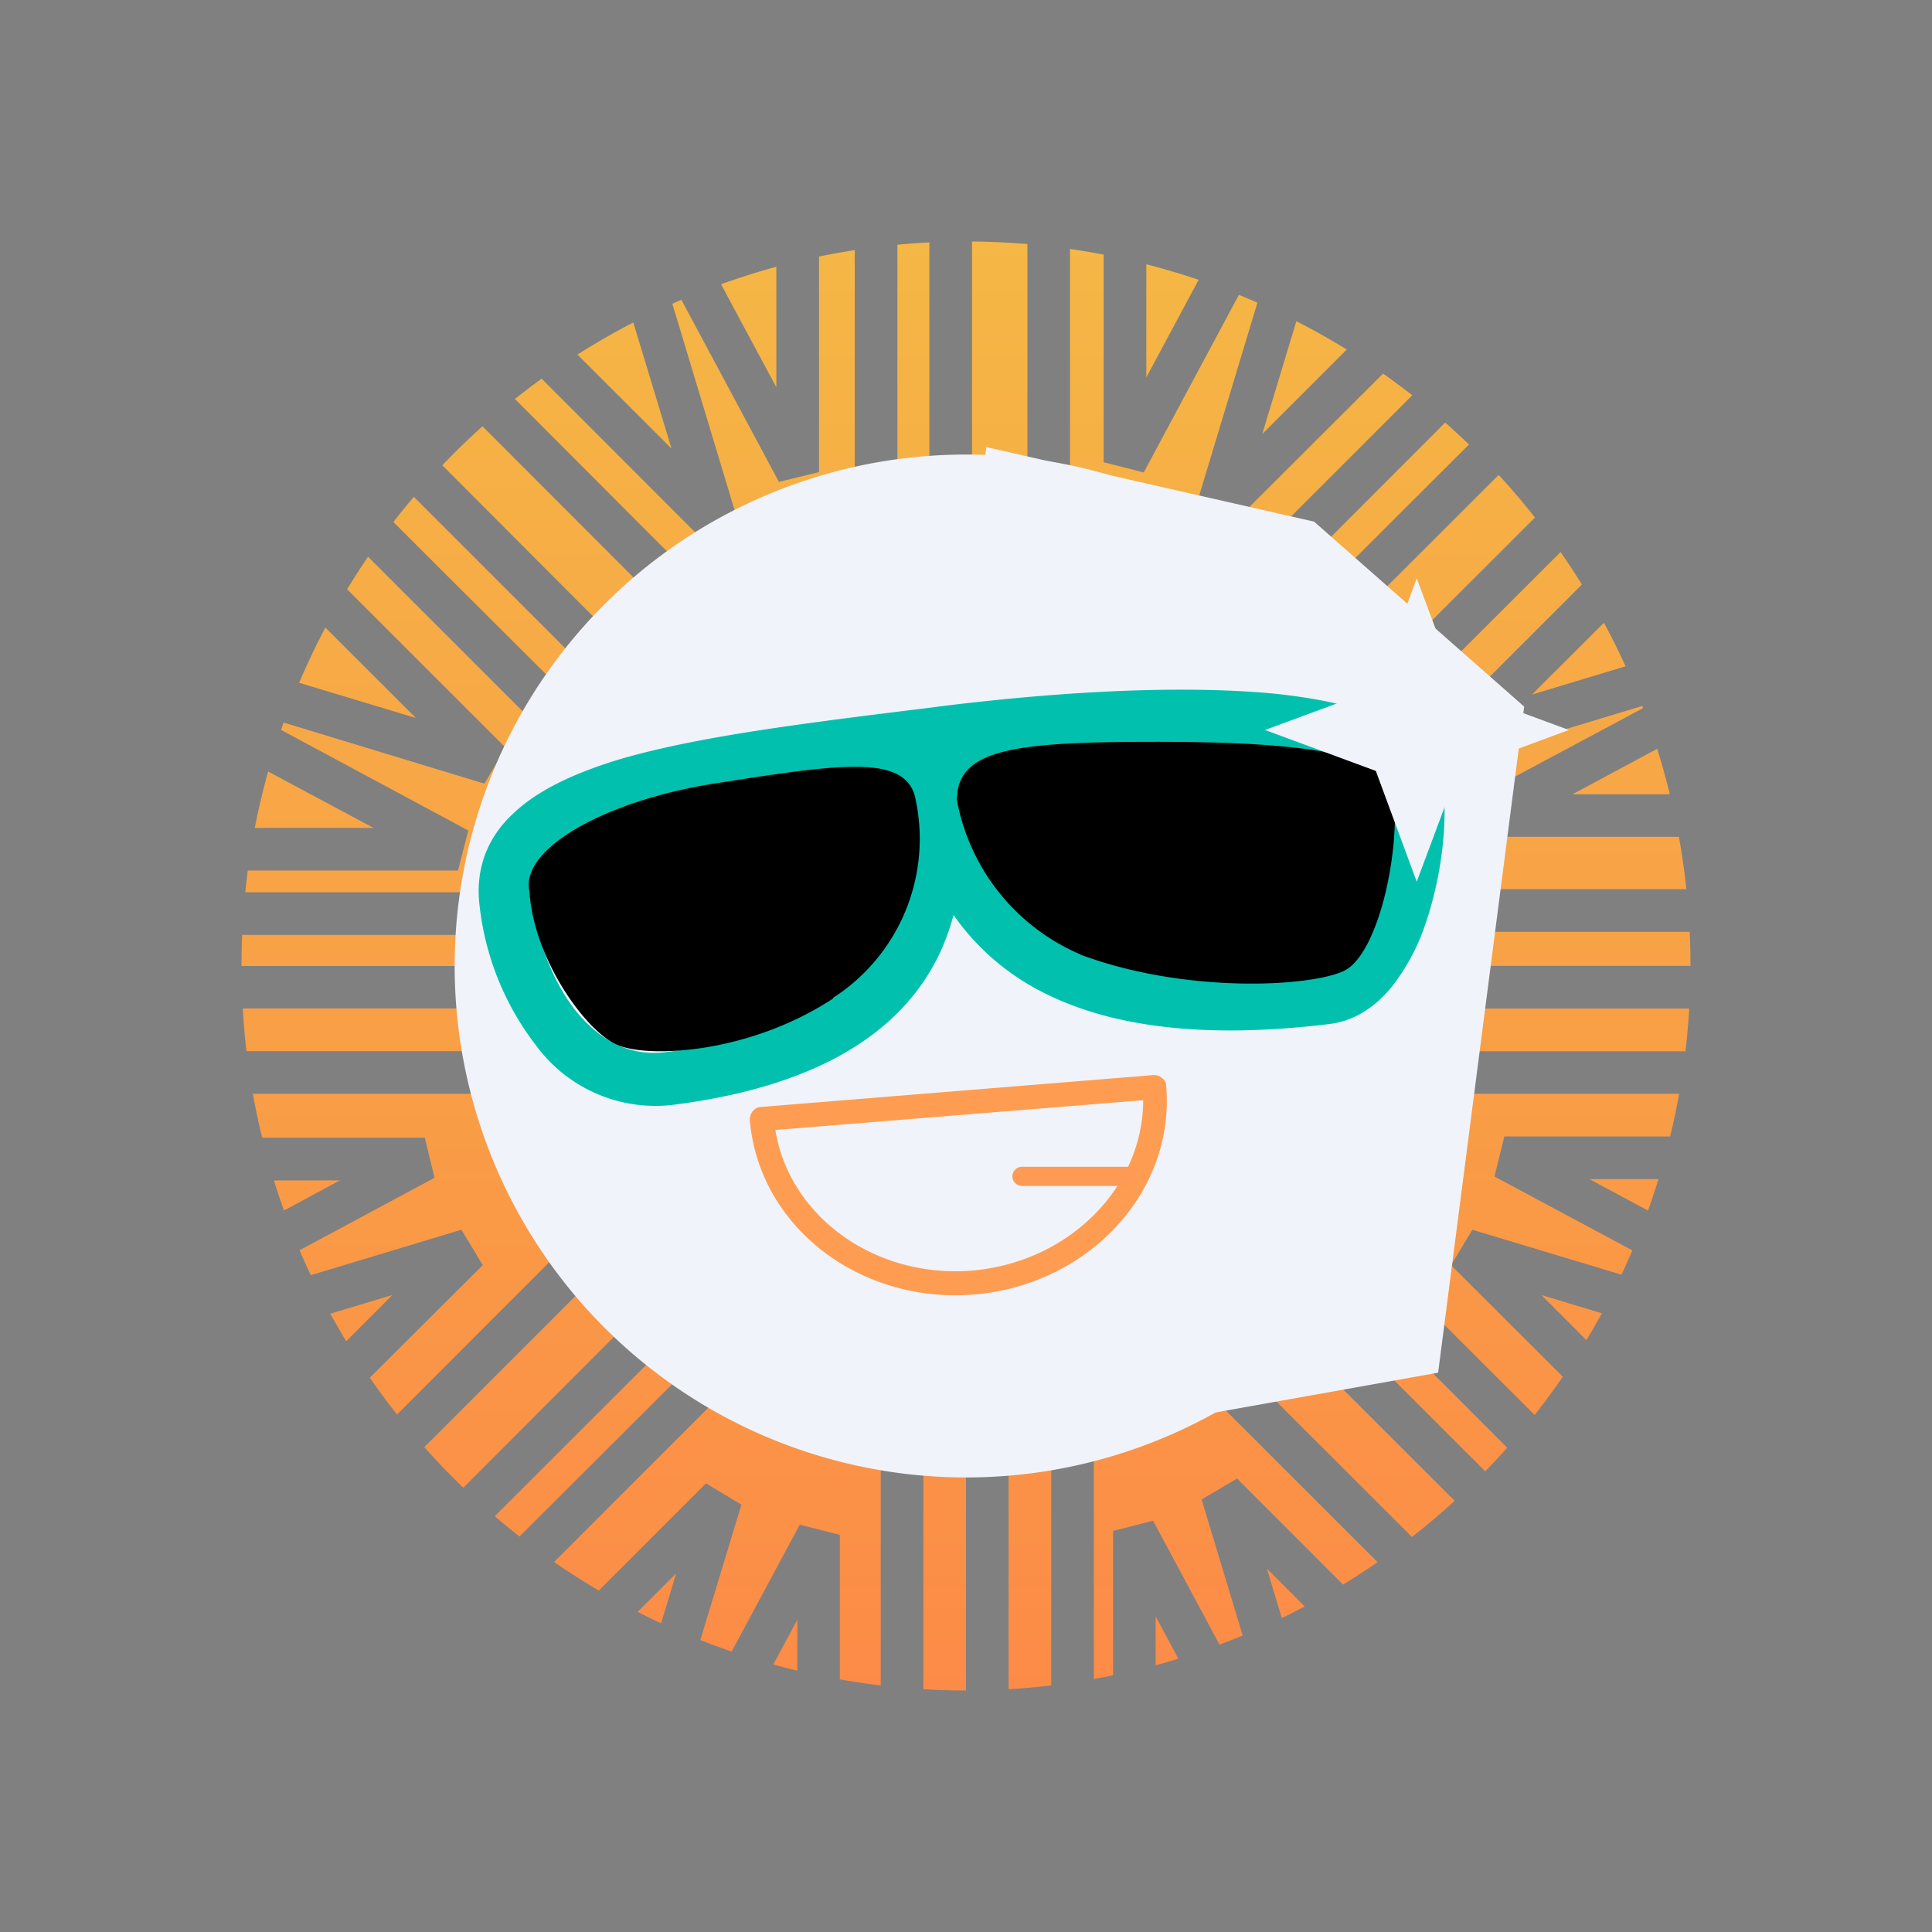 <svg xmlns="http://www.w3.org/2000/svg" width="1em" height="1em" viewBox="0 0 24 24"><rect x="0" y="0" width="24" height="24" fill="#808080" stroke="none"/><g fill="none"><path fill="url(#IconifyId195ad048a32870fdf118152)" fill-rule="evenodd" d="M10.618 3.106V7.13h.53V3.04a9 9 0 0 1 .397-.029V7.13h.53V3q.345.003.688.032v4.097h.529V3.093q.21.03.418.07v2.579l.498.127l1.182-2.206q.115.046.23.097l-.75 2.485l.439.264l1.872-1.868q.184.13.363.269l-2.796 2.796l.005.005l.37.37l2.83-2.832q.15.133.295.273l-2.844 2.84l.376.37L18.617 5.9q.237.257.451.529l-2.8 2.797l.375.37l2.743-2.738q.138.198.265.403l-1.743 1.743l.265.44L20.4 8.77l.01.027l-2.057 1.1l.127.498h2.376q.058.324.093.651h-3.692v.53h3.733q.01.21.01.423h-3.706v.53h3.69q-.016.266-.046.53h-3.644v.529h3.565a9 9 0 0 1-.112.53h-2.06l-.122.497l1.713.918a9 9 0 0 1-.136.301l-1.852-.557l-.265.439l1.389 1.386q-.168.243-.35.475l-2.4-2.396l-.37.37l2.429 2.433q-.133.15-.273.293l-2.442-2.44l-.376.371l2.439 2.436a9 9 0 0 1-.531.449L15.145 16.7l-.37.37l2.338 2.336q-.211.145-.43.278l-1.316-1.317l-.44.26l.51 1.69a9 9 0 0 1-.288.113l-.825-1.539l-.497.127v1.793q-.12.025-.239.046V17.69h-.529v3.247q-.263.032-.53.047v-3.278H12V21q-.266 0-.53-.016v-3.288h-.529v3.241q-.255-.03-.508-.075v-1.795l-.498-.127l-.846 1.576a9 9 0 0 1-.389-.143l.51-1.682l-.44-.264l-1.331 1.331a9 9 0 0 1-.556-.354l2.311-2.312l-.37-.37l-2.371 2.365a9 9 0 0 1-.307-.252l2.392-2.389l-.005-.005l-.371-.37l-2.407 2.41a9 9 0 0 1-.484-.504l2.399-2.399v-.005l-.371-.37l-2.367 2.369a9 9 0 0 1-.338-.458l1.403-1.398l-.265-.44l-1.871.565a9 9 0 0 1-.14-.31l1.677-.9l-.121-.498h-2.02a9 9 0 0 1-.116-.545h3.607v-.53H3.062a9 9 0 0 1-.046-.53h3.16V12H3q0-.194.008-.386H6.69v-.53H3.047q.014-.135.031-.27H5.69l.127-.497l-2.326-1.25l.032-.091l2.495.759l.265-.445l-1.971-1.97q.125-.205.26-.404l2.706 2.705l.376-.376l-2.767-2.76q.123-.159.254-.313l2.793 2.793l.37-.37l-2.81-2.815a9 9 0 0 1 .5-.484l2.803 2.806l.37-.37l-2.771-2.776q.164-.129.332-.252L8.713 6.69l.439-.264l-.8-2.653l.112-.049l1.212 2.262l.498-.121V3.187q.22-.045.444-.08m-.974.207a9 9 0 0 0-.687.217l.687 1.28zm-1.777.692a9 9 0 0 0-.694.399l1.169 1.168zm-3.825 3.79a9 9 0 0 0-.326.686l1.45.437zm-.711 1.788q-.097.347-.166.701h1.476zm.072 5.08q.058.188.125.373l.695-.374zm.7 1.655q.096.174.198.342l.573-.574zm3.818 3.704q.144.074.291.142l.188-.62zm1.685.654q.148.04.298.076v-.631zm4.75.01a9 9 0 0 0 .282-.082l-.282-.526zm1.567-.586q.143-.07.285-.145l-.47-.47zm3.784-3.453q.099-.165.192-.334l-.752-.227zm.765-1.61q.07-.195.13-.39h-.857zm.271-5.171a9 9 0 0 0-.157-.565l-1.052.565zm-.55-1.59a9 9 0 0 0-.268-.541l-.894.892zM16.73 4.342a9 9 0 0 0-.626-.352l-.424 1.402zm-1.84-.866a9 9 0 0 0-.65-.193v1.405z" clip-rule="evenodd"/><path fill="#F8BA3A" d="M12 18.088a6.086 6.086 0 0 0 6.089-6.089a6.089 6.089 0 1 0-6.088 6.089"/><path fill="#F0F3FA" d="M12.001 6.177a5.824 5.824 0 1 0 0 11.647a5.824 5.824 0 0 0 0-11.647M5.648 12a6.353 6.353 0 1 1 12.707 0a6.353 6.353 0 0 1-12.707 0"/><path fill="#F0F3FA" d="M11.967 18.11a6.144 6.144 0 1 0 0-12.288a6.144 6.144 0 0 0 0 12.288"/><path fill="#F0F3FA" d="m12.252 5.554l-.81 6.527h.81l-.317 6.03l5.93-1.059l1.069-8.274l-2.61-2.298z"/><path fill="#01C1AE" d="M17.219 8.946c.354.164.656.43.71.837c.052.444-.022 1.112-.218 1.683a2.6 2.6 0 0 1-.423.794c-.191.233-.445.419-.768.46c-1.482.181-2.716.065-3.632-.428a3 3 0 0 1-1.043-.926a3 3 0 0 1-.138.402c-.402.921-1.36 1.71-3.367 1.959a1.84 1.84 0 0 1-1.678-.736a3.47 3.47 0 0 1-.704-1.736c-.058-.466.1-.858.424-1.155c.301-.285.74-.487 1.244-.646c1-.307 2.42-.476 4.002-.672l.032-.005c1.615-.201 3.086-.265 4.182-.159c.546.058 1.022.159 1.377.328m-4.95.646c1.562-.185 2.499-.418 3.504-.318c.514.053.906.149 1.165.265c.265.127.328.244.339.323c.037.334-.016.9-.185 1.393a1.9 1.9 0 0 1-.313.592c-.116.143-.233.207-.338.218q-2.13.259-3.24-.355c-.72-.387-.869-.874-1.001-1.927c-.005-.069.106-.143.069-.19m-1.25.19c-1.418.175-2.35.043-3.203.303c-.47.142-.794.307-.99.492a.64.64 0 0 0-.217.593c.064.524.265 1.043.561 1.408c.297.355.662.545 1.091.492c1.853-.227 2.563-.92 2.843-1.561c.254-.583.201-1.181.159-1.626c-.005-.084-.095-.08-.1-.148c0-.063-.17.1-.144.048"/><path fill="#F0F3FA" d="M12.063 15.94c1.35-.111 2.356-1.197 2.26-2.43l-4.88.397c.105 1.233 1.275 2.144 2.62 2.033"/><path fill="#FE9D51" d="M14.434 13.392a.11.11 0 0 1 .053.1c.111 1.324-.974 2.472-2.388 2.589c-1.419.116-2.673-.842-2.785-2.17c0-.08.053-.154.138-.16l4.876-.396q.065-.002.106.037m-4.802.645c.17 1.06 1.218 1.843 2.44 1.747c1.218-.105 2.129-1.043 2.129-2.117z"/><path fill="#FE9A54" d="M12.576 14.616a.12.12 0 0 1 .122-.122h1.334a.122.122 0 0 1 0 .238h-1.334a.12.12 0 0 1-.122-.116"/><path fill="#000" d="M13.423 11.857a2.6 2.6 0 0 1-1.536-1.917c0-.64.72-.725 2.489-.725c1.773 0 2.848.143 2.938.609c.084.81-.207 2.033-.614 2.234c-.403.2-1.97.291-3.283-.201zm-3.076.54a2.35 2.35 0 0 0 1.016-2.515c-.148-.514-.963-.387-2.493-.148c-1.366.217-2.41.815-2.293 1.34c.053.851.715 1.757 1.101 1.91c.387.16 1.626.106 2.674-.582z"/><path fill="#F0F3FA" d="m17.599 7.184l.514 1.376l1.376.508l-1.376.509l-.514 1.376l-.508-1.376l-1.377-.509l1.377-.508z"/><defs><linearGradient id="IconifyId195ad048a32870fdf118152" x1="12" x2="12" y1="2.999" y2="20.999" gradientUnits="userSpaceOnUse"><stop stop-color="#F5B745"/><stop offset="1" stop-color="#FC8B47"/></linearGradient></defs></g></svg>
